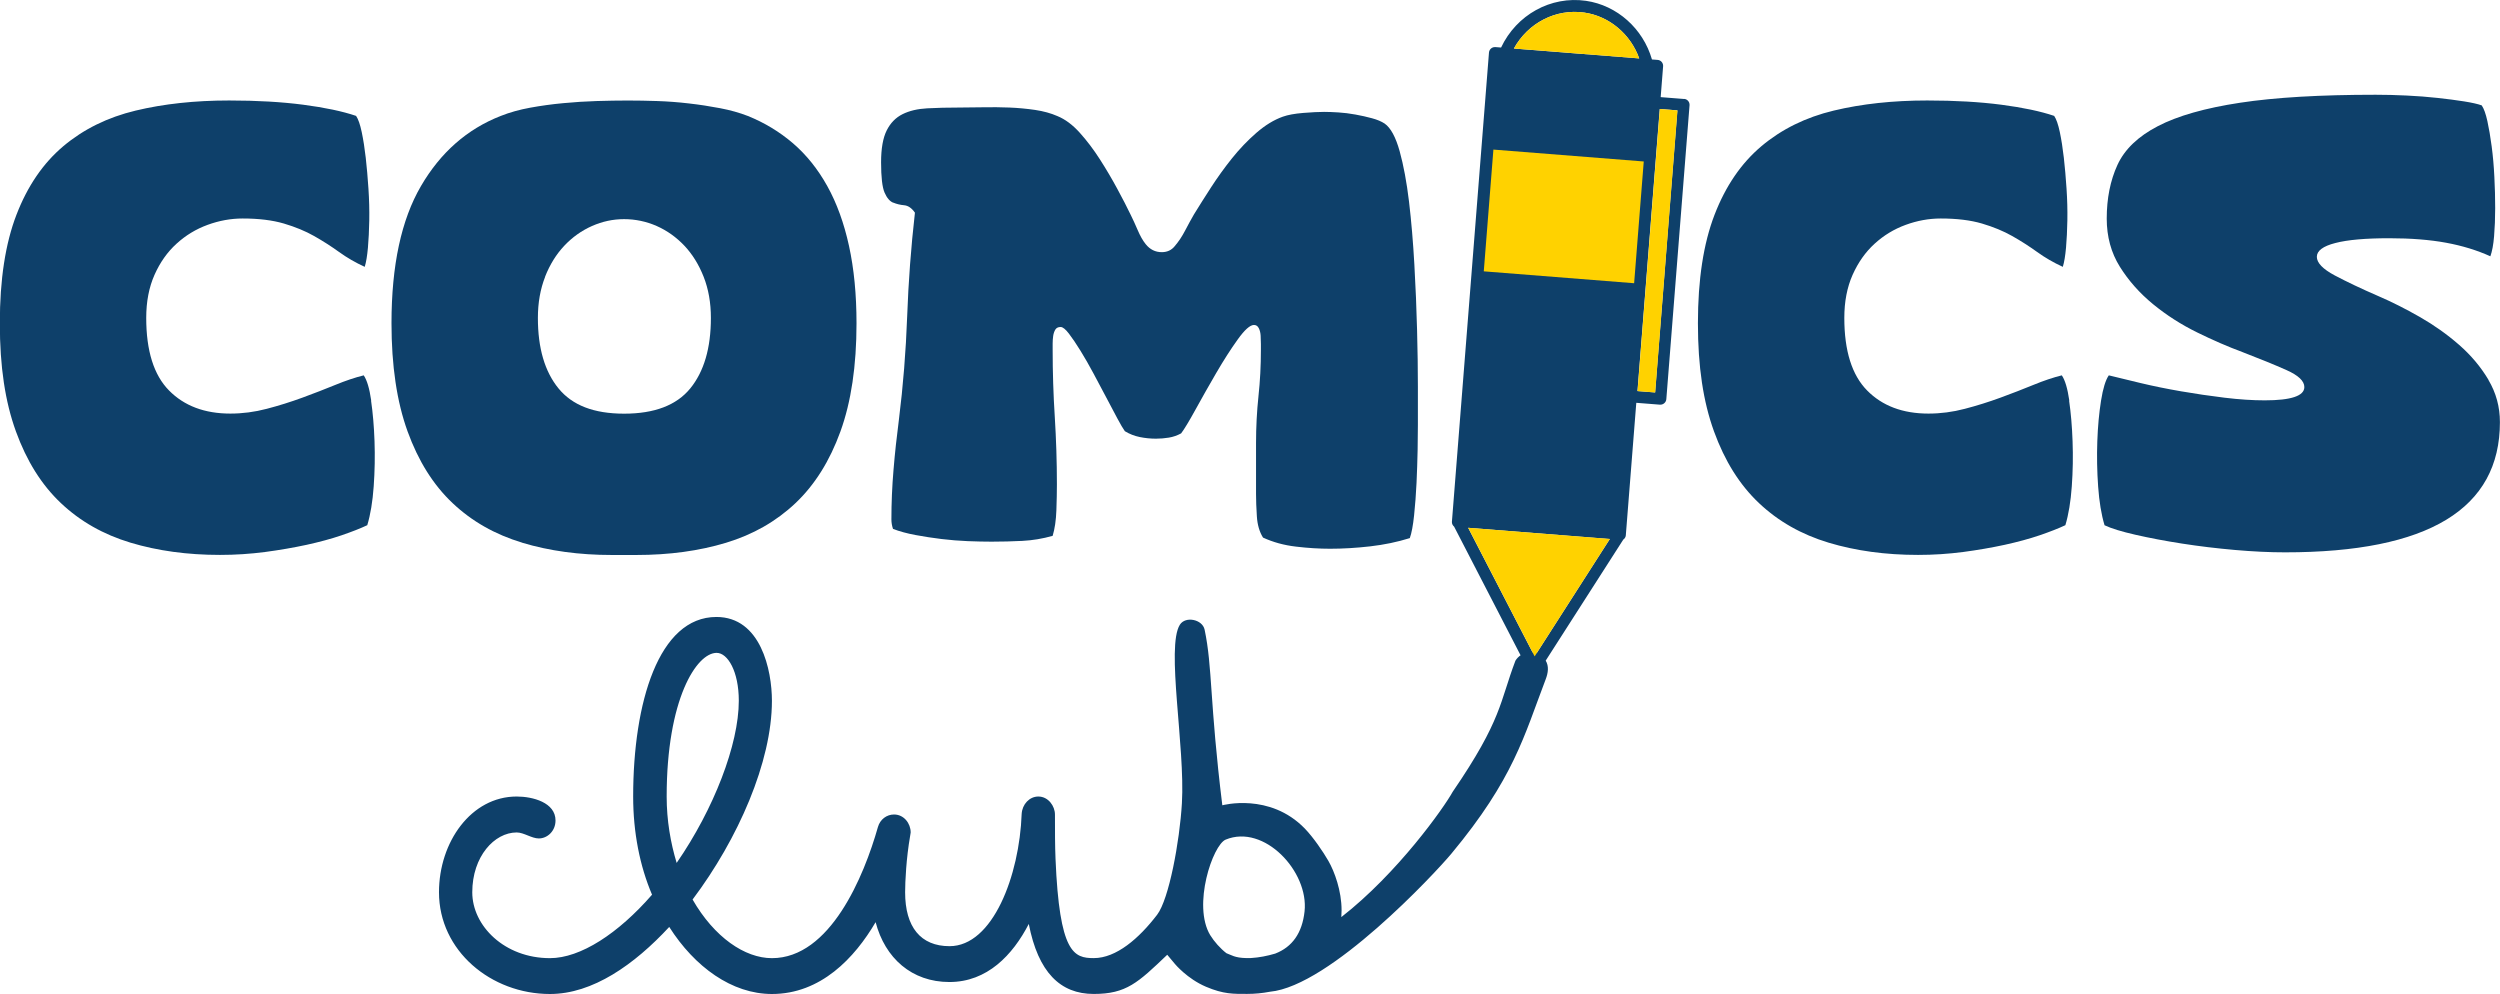 <?xml version="1.0" encoding="UTF-8"?>
<svg id="Layer_2" data-name="Layer 2" xmlns="http://www.w3.org/2000/svg" viewBox="0 0 576 229.03">
  <defs>
    <style>
      .cls-1 {
        fill: #ffd200;
      }

      .cls-1, .cls-2 {
        stroke-width: 0px;
      }

      .cls-2 {
        fill: #0e406a;
      }
    </style>
  </defs>
  <g id="Layer_1-2" data-name="Layer 1">
    <g>
      <path class="cls-2" d="M388.06,22.81l-5.44-.43.56-7.1c.03-.36-.09-.72-.32-1-.24-.28-.57-.45-.94-.48l-1.31-.1c-2.04-7.1-8.03-12.47-15.2-13.51-8.12-1.17-16.01,3.23-19.56,10.76l-1.31-.1c-.75-.06-1.42.5-1.48,1.26l-8.52,107.86h0s-.02.22-.02.22c-.04.46.18.87.51,1.15l15.31,29.64c-.46.32-.86.72-1.18,1.23-3.63,9.52-3.05,13.56-14.46,30.22-1.99,3.62-12.65,18.74-25.66,28.87.04-.52.06-1.04.06-1.58,0-4.48-1.63-8.92-3.04-11.37-1.21-2.1-3.45-5.4-5.43-7.45-8.1-8.35-19.01-5.36-19.01-5.36-2.95-24.05-2.25-31.8-4.08-40.47-.5-2.37-4.41-3.18-5.7-1.13-3.21,5.08,1.24,28.12.47,41.13-.52,8.81-2.98,22.13-5.71,25.69-4.18,5.46-9.41,9.99-14.59,9.99-4.6,0-7.92-1.11-8.82-22.89-.13-3.03-.13-6.48-.13-10.2,0-1.93-1.53-4.14-3.83-4.14-2.05,0-3.71,1.79-3.84,4-.51,14.21-6.65,30.48-16.62,30.48-6.65,0-10.23-4.41-10.23-12.41,0-2.48.26-7.86,1.15-12.96,0-.28.13-.55.13-.83,0-2.07-1.54-4.14-3.84-4.14-1.66,0-3.2,1.1-3.71,2.9-3.2,11.31-10.99,30.2-24.42,30.2-6.26,0-13.3-4.83-18.28-13.51,10.48-13.93,18.28-31.72,18.28-45.79,0-7.03-2.56-19.31-12.79-19.31-13.3,0-19.18,19.72-19.18,41.37,0,8.27,1.53,16,4.35,22.62-7.8,8.96-16.49,14.62-23.52,14.62-10.48,0-17.9-7.45-17.9-15.17,0-8.27,5.11-13.79,10.23-13.79,1.66,0,3.45,1.38,5.11,1.38,1.92,0,3.84-1.66,3.84-4.14,0-4.14-5.24-5.52-8.95-5.52-10.48,0-17.9,10.48-17.9,22.06,0,13.51,12.02,23.44,25.57,23.44,0,0,0,0,0,0,0,0,0,0,0,0,0,0,0,0,0,0s0,0,0,0c9.84,0,19.43-6.76,27.48-15.45,5.88,9.24,14.45,15.44,23.65,15.45,0,0,0,0,0,0,0,0,0,0,0,0s0,0,0,0c0,0,0,0,0,0,11.25,0,19.05-8.28,23.9-16.55,2.17,8.27,8.31,13.79,17.01,13.79s14.57-6.21,18.28-13.38c2.17,11.17,7.28,16.13,14.95,16.13,0,0,0,0,0,0,0,0,0,0,0,0s0,0,0,0,0,0,0,0c7.53,0,10.2-2.59,16.95-9.03.26.34,1.8,2.15,1.8,2.15,0,0,2.82,3.39,7.13,5.22,4.07,1.73,6.33,1.65,9.47,1.65,1.77,0,3.54-.17,5.26-.5h0c13.84-1.29,38.1-27.35,41.79-31.79,14.4-17.32,16.75-27.11,21.75-40.21.57-1.49.77-3.01,0-4.29l17.87-27.88c.32-.23.56-.57.59-1l.02-.29h0s2.39-30.23,2.39-30.23l5.44.43s.07,0,.11,0c.71,0,1.31-.55,1.37-1.26l5.35-67.72c.06-.76-.5-1.42-1.26-1.48ZM153.6,183.52c0-22.48,6.9-33.1,11.51-33.1,2.56,0,5.11,4.28,5.11,11.03,0,10.07-5.75,24.96-14.32,37.37-1.41-4.69-2.3-9.79-2.3-15.31ZM278.85,215.49c-4.17-6.89.58-20.81,3.54-22.04,8.85-3.67,19.2,7.34,18.18,16.56-.55,4.96-2.82,8.17-6.76,9.7-1.86.55-3.72.91-5.56,1.02-.13,0-.26,0-.39.01-.24,0-.47,0-.71,0-2.67-.04-3.47-.73-4.58-1.12-1.37-1.05-2.83-2.68-3.72-4.14ZM354.05,150.49c-.31-.11-.64-.17-.96-.2l-14.82-28.68,32.63,2.58-16.86,26.31ZM348.8,11.18c3.23-5.87,9.64-9.23,16.22-8.28,5.77.83,10.66,4.98,12.65,10.56l-28.87-2.28ZM381.34,90.42l-4.07-.32,5.13-64.99,4.07.32-5.13,64.99Z"/>
      <g>
        <path class="cls-2" d="M85.53,92.3c-.41-2.82-.99-4.75-1.73-5.82-1.97.49-4.16,1.22-6.54,2.2-2.39.98-4.92,1.96-7.59,2.94-2.67.98-5.41,1.84-8.21,2.57-2.8.74-5.6,1.1-8.39,1.1-5.92,0-10.64-1.78-14.13-5.33-3.5-3.55-5.25-9.12-5.25-16.72,0-3.75.64-7.06,1.91-9.92,1.27-2.86,2.96-5.25,5.06-7.16,2.1-1.92,4.48-3.37,7.16-4.35,2.67-.98,5.37-1.47,8.08-1.47,3.7,0,6.87.39,9.5,1.16,2.63.78,4.96,1.74,6.97,2.88,2.02,1.14,3.93,2.37,5.74,3.67,1.81,1.31,3.78,2.45,5.92,3.43.33-1.06.57-2.53.74-4.41.16-1.88.27-3.98.31-6.31.04-2.33-.02-4.75-.19-7.29-.17-2.53-.37-4.9-.62-7.1-.25-2.2-.56-4.18-.93-5.94-.37-1.75-.8-3-1.3-3.73-3.13-1.06-7.18-1.92-12.16-2.57-4.98-.65-10.68-.98-17.09-.98-7.9,0-15.08.78-21.54,2.33-6.46,1.55-12.01,4.29-16.66,8.2-4.65,3.92-8.25,9.18-10.8,15.8-2.55,6.61-3.83,14.94-3.83,24.98s1.23,18.1,3.7,24.92c2.47,6.82,5.92,12.33,10.37,16.53,4.44,4.2,9.79,7.24,16.04,9.12,6.25,1.88,13.12,2.82,20.61,2.82,3.54,0,6.99-.23,10.37-.67,3.37-.45,6.56-1,9.57-1.65,3-.66,5.7-1.39,8.08-2.2,2.39-.82,4.36-1.59,5.92-2.33.74-2.45,1.23-5.43,1.48-8.94.25-3.51.31-6.98.19-10.41s-.39-6.55-.8-9.37Z"/>
        <path class="cls-2" d="M120.33,125.05c6.25,1.88,13.12,2.82,20.61,2.82h5.68c7.57,0,14.46-.94,20.67-2.82,6.21-1.88,11.54-4.92,15.98-9.12,4.44-4.2,7.9-9.71,10.37-16.53,2.47-6.82,3.7-15.12,3.7-24.92,0-6.61-.58-12.55-1.73-17.82-1.15-5.27-2.82-9.86-5-13.78-2.18-3.92-4.81-7.2-7.9-9.86-3.09-2.65-6.56-4.75-10.43-6.31-1.89-.73-4.01-1.33-6.36-1.78-2.35-.45-4.75-.82-7.22-1.1-2.47-.29-4.9-.47-7.28-.55-2.39-.08-4.65-.12-6.79-.12s-4.61.04-7.16.12c-2.55.08-5.12.24-7.71.49-2.59.24-5.12.59-7.59,1.04-2.47.45-4.73,1.08-6.79,1.9-7.74,3.02-13.87,8.41-18.39,16.16-4.53,7.76-6.79,18.29-6.79,31.59,0,9.8,1.23,18.1,3.7,24.92,2.47,6.82,5.92,12.33,10.37,16.53,4.44,4.2,9.79,7.24,16.04,9.12ZM125.58,63.77c1.11-2.82,2.59-5.2,4.44-7.16,1.85-1.96,3.97-3.47,6.36-4.53,2.39-1.06,4.85-1.59,7.41-1.59s5.14.53,7.53,1.59c2.39,1.06,4.5,2.57,6.36,4.53,1.85,1.96,3.33,4.35,4.44,7.16,1.11,2.82,1.67,5.98,1.67,9.49,0,6.94-1.59,12.35-4.75,16.23-3.17,3.88-8.25,5.82-15.24,5.82s-11.95-1.94-15.12-5.82c-3.17-3.88-4.75-9.28-4.75-16.23,0-3.51.56-6.67,1.67-9.49Z"/>
        <path class="cls-2" d="M205.8,46.68c.78.33,1.62.53,2.53.61.9.08,1.73.65,2.47,1.71-.91,8-1.5,15.98-1.79,23.94-.29,7.96-.92,15.9-1.91,23.82-.49,3.76-.91,7.57-1.23,11.45-.33,3.88-.49,7.7-.49,11.45,0,.74.12,1.47.37,2.2,1.48.57,3.21,1.04,5.18,1.41,1.97.37,3.97.67,5.99.92,2.02.24,4.03.41,6.05.49,2.02.08,3.85.12,5.49.12,2.39,0,4.75-.06,7.1-.18,2.35-.12,4.67-.51,6.97-1.16.49-1.63.78-3.59.86-5.88.08-2.28.12-4.29.12-6,0-5.22-.17-10.41-.49-15.55-.33-5.14-.49-10.29-.49-15.43v-1.47c0-.57.04-1.14.12-1.71.08-.57.25-1.06.49-1.47.25-.41.66-.61,1.23-.61.49,0,1.13.51,1.91,1.53.78,1.02,1.67,2.33,2.65,3.92.99,1.59,1.99,3.35,3.02,5.27,1.03,1.92,2.02,3.78,2.96,5.57.95,1.8,1.79,3.39,2.53,4.78.74,1.39,1.32,2.37,1.73,2.94,1.07.65,2.22,1.1,3.46,1.35s2.47.37,3.7.37c.99,0,1.98-.08,2.96-.24.99-.16,1.93-.49,2.84-.98.74-.98,1.85-2.82,3.33-5.51s3.06-5.49,4.75-8.39c1.69-2.9,3.33-5.47,4.94-7.71,1.6-2.24,2.86-3.37,3.76-3.37.49,0,.86.24,1.11.73.25.49.39,1.06.43,1.72.04.65.06,1.31.06,1.96v1.35c0,3.59-.18,7.15-.56,10.65-.37,3.51-.56,7.1-.56,10.78v11.76c0,1.47.06,3.18.19,5.14.12,1.96.6,3.59,1.42,4.9,2.3,1.06,4.83,1.76,7.59,2.08,2.75.33,5.37.49,7.84.49,2.96,0,6.05-.18,9.26-.55s6.25-1,9.13-1.9c.41-1.14.74-2.9.99-5.27s.43-4.86.56-7.47c.12-2.61.2-5.14.25-7.59.04-2.45.06-4.37.06-5.75v-8.82c0-3.92-.06-8.28-.19-13.1-.12-4.82-.33-9.82-.62-15-.29-5.18-.7-10.02-1.23-14.51-.54-4.49-1.26-8.37-2.16-11.63-.91-3.26-2.06-5.39-3.46-6.37-.74-.49-1.71-.9-2.9-1.22-1.19-.33-2.47-.61-3.83-.86-1.36-.25-2.67-.41-3.95-.49-1.28-.08-2.37-.12-3.27-.12-1.23,0-2.84.08-4.81.24-1.98.16-3.54.45-4.69.86-2.06.73-4.09,1.98-6.11,3.73-2.02,1.76-3.89,3.72-5.62,5.88-1.73,2.16-3.33,4.39-4.81,6.67-1.48,2.29-2.8,4.37-3.95,6.25-.66,1.14-1.34,2.39-2.04,3.73-.7,1.35-1.5,2.55-2.41,3.61-.74.9-1.73,1.35-2.96,1.35-1.48,0-2.71-.61-3.7-1.84-.66-.82-1.28-1.9-1.85-3.25-.58-1.35-1.11-2.51-1.6-3.49-.82-1.72-1.85-3.71-3.09-6-1.23-2.28-2.57-4.55-4.01-6.8-1.44-2.24-2.98-4.29-4.63-6.12-1.65-1.84-3.37-3.12-5.18-3.86-1.48-.65-3.19-1.12-5.12-1.41-1.93-.28-3.91-.47-5.92-.55-2.02-.08-4.03-.1-6.05-.06-2.02.04-3.85.06-5.49.06-2.71,0-5.18.06-7.41.18-2.22.12-4.11.57-5.68,1.35-1.56.78-2.78,2.02-3.64,3.73-.86,1.71-1.3,4.16-1.3,7.35,0,3.43.27,5.76.8,6.98.53,1.23,1.19,2,1.98,2.33Z"/>
        <path class="cls-2" d="M476.77,92.3c-.41-2.82-.99-4.75-1.73-5.82-1.98.49-4.16,1.22-6.54,2.2-2.39.98-4.92,1.96-7.59,2.94-2.67.98-5.41,1.84-8.21,2.57-2.8.74-5.6,1.1-8.39,1.1-5.92,0-10.64-1.78-14.13-5.33-3.5-3.55-5.25-9.12-5.25-16.72,0-3.75.64-7.06,1.91-9.92,1.28-2.86,2.96-5.25,5.06-7.16,2.1-1.92,4.48-3.37,7.16-4.35,2.67-.98,5.37-1.47,8.08-1.47,3.7,0,6.87.39,9.5,1.16,2.63.78,4.96,1.74,6.97,2.88,2.02,1.14,3.93,2.37,5.74,3.67,1.81,1.31,3.78,2.45,5.92,3.43.33-1.06.57-2.53.74-4.41.16-1.88.27-3.98.31-6.31.04-2.33-.02-4.75-.19-7.29-.17-2.53-.37-4.9-.62-7.1-.25-2.2-.56-4.18-.93-5.94-.37-1.75-.8-3-1.3-3.73-3.13-1.06-7.18-1.92-12.16-2.57-4.98-.65-10.68-.98-17.09-.98-7.9,0-15.08.78-21.54,2.33-6.46,1.55-12.01,4.29-16.66,8.2-4.65,3.92-8.25,9.18-10.8,15.8-2.55,6.61-3.83,14.94-3.83,24.98s1.23,18.1,3.7,24.92c2.47,6.82,5.92,12.33,10.37,16.53,4.44,4.2,9.79,7.24,16.04,9.12,6.25,1.88,13.12,2.82,20.61,2.82,3.54,0,6.99-.23,10.37-.67,3.37-.45,6.56-1,9.56-1.65,3-.66,5.7-1.39,8.08-2.2,2.39-.82,4.36-1.59,5.93-2.33.74-2.45,1.23-5.43,1.48-8.94.25-3.51.31-6.98.18-10.41-.12-3.43-.39-6.55-.8-9.37Z"/>
        <path class="cls-2" d="M573.35,87.52c-1.77-2.98-4.03-5.67-6.79-8.08-2.76-2.41-5.78-4.55-9.07-6.43-3.29-1.88-6.46-3.47-9.5-4.78-3.95-1.71-7.3-3.31-10.06-4.77-2.76-1.47-4.13-2.9-4.13-4.29s1.42-2.45,4.26-3.18c2.84-.74,6.97-1.1,12.4-1.1,5.02,0,9.4.35,13.14,1.04,3.74.69,7.14,1.74,10.18,3.12.41-1.14.7-2.69.86-4.65.16-1.96.25-4.1.25-6.43s-.06-4.73-.19-7.22c-.12-2.49-.33-4.84-.62-7.04-.29-2.2-.62-4.14-.99-5.82-.37-1.67-.8-2.88-1.3-3.61-.91-.33-2.26-.63-4.07-.92-1.81-.29-3.85-.55-6.11-.8-2.26-.25-4.63-.43-7.1-.55-2.47-.12-4.86-.18-7.16-.18-12.76,0-23.16.61-31.23,1.84-8.06,1.22-14.38,3.02-18.94,5.39-4.57,2.37-7.67,5.35-9.32,8.94-1.65,3.59-2.47,7.72-2.47,12.37,0,4.16,1.01,7.86,3.02,11.08,2.02,3.23,4.57,6.1,7.65,8.63,3.09,2.53,6.46,4.69,10.12,6.49,3.66,1.8,7.14,3.31,10.43,4.53,4.03,1.55,7.43,2.94,10.18,4.16,2.75,1.22,4.13,2.53,4.13,3.92,0,2.04-3.05,3.06-9.13,3.06-2.8,0-5.88-.2-9.26-.61-3.37-.41-6.71-.9-10-1.47-3.29-.57-6.4-1.2-9.32-1.9-2.92-.69-5.37-1.29-7.34-1.78-.74,1.06-1.34,3-1.79,5.82-.45,2.82-.74,5.94-.86,9.37-.12,3.43-.06,6.9.19,10.41.25,3.51.74,6.49,1.48,8.94,1.56.74,3.95,1.47,7.16,2.2,3.21.73,6.77,1.41,10.68,2.02,3.91.61,7.96,1.1,12.16,1.47,4.2.37,8.06.55,11.6.55,32.99,0,49.49-10,49.49-30,0-3.51-.88-6.75-2.65-9.73Z"/>
      </g>
      <polygon class="cls-1" points="353.58 151.23 370.91 124.18 338.27 121.6 353.58 151.23"/>
      <rect class="cls-1" x="349.28" y="55.73" width="65.19" height="4.08" transform="translate(294.21 433.91) rotate(-85.48)"/>
      <rect class="cls-1" x="346.2" y="32.48" width="28.14" height="34.75" transform="translate(282.2 405.08) rotate(-85.48)"/>
      <path class="cls-1" d="M365.03,2.9c-6.59-.95-13,2.4-16.22,8.28l28.87,2.28c-1.99-5.58-6.87-9.73-12.65-10.56Z"/>
    </g>
  </g>
</svg>
